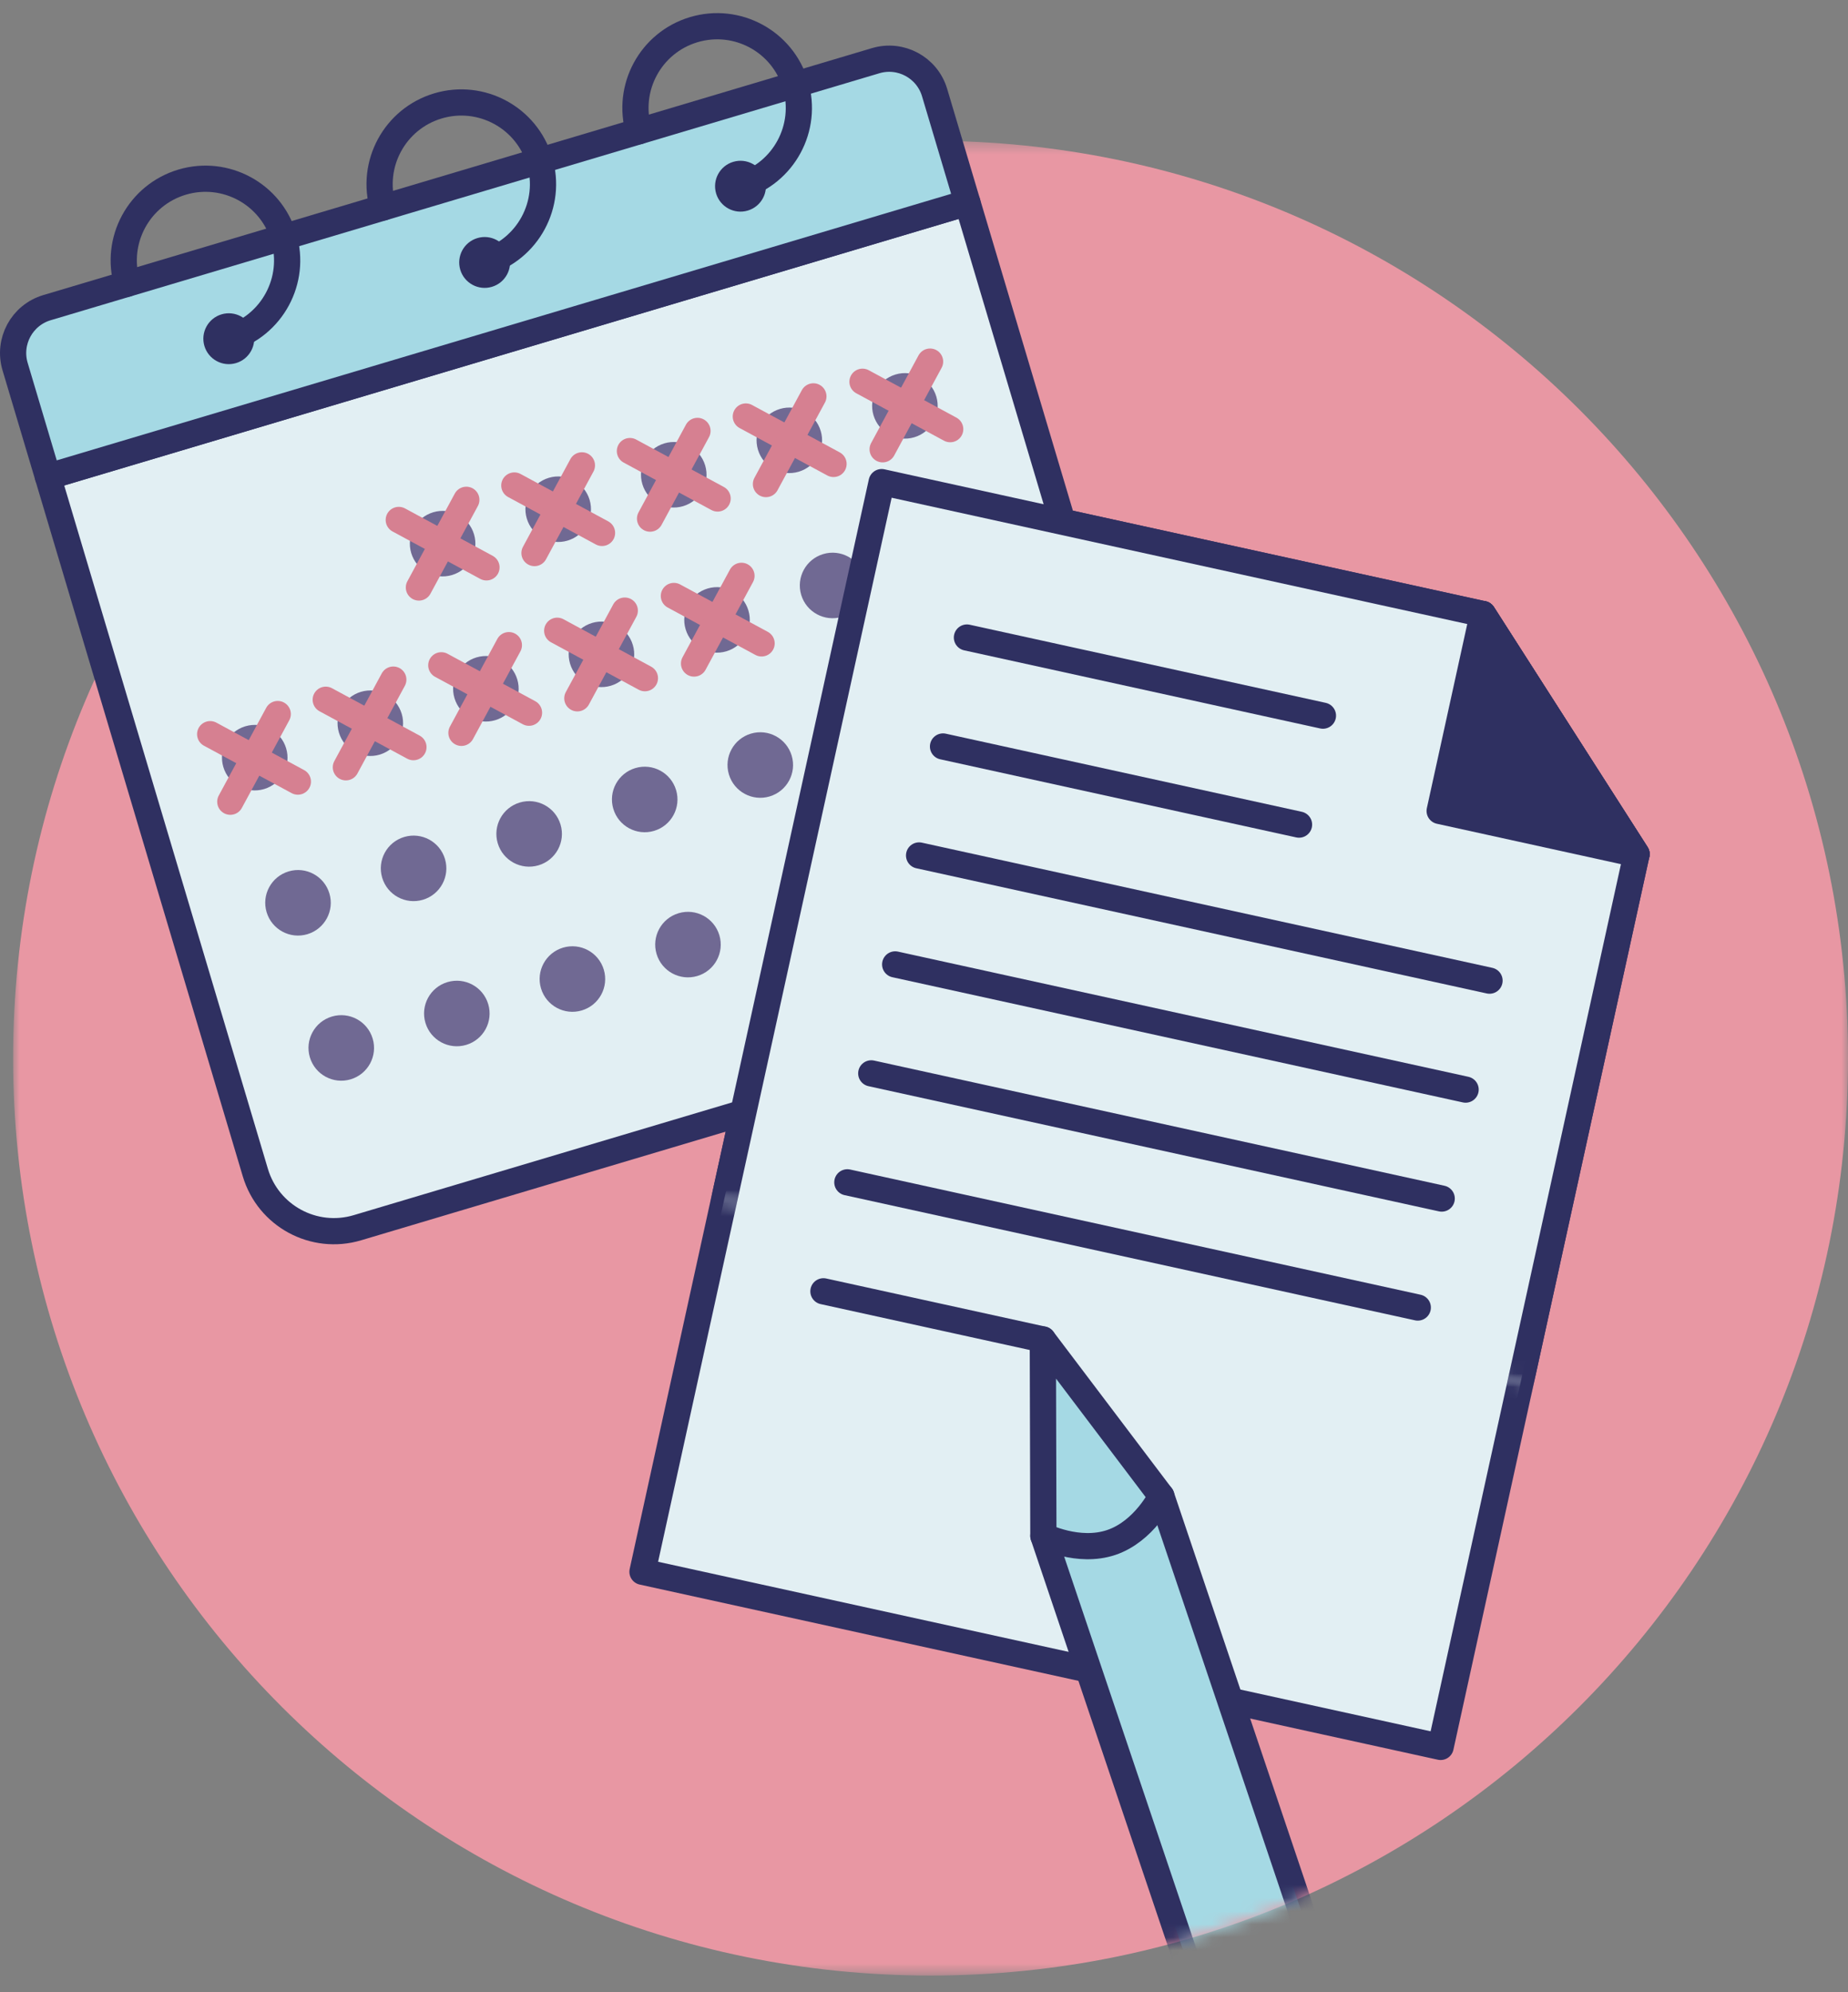 <?xml version="1.0" encoding="UTF-8"?>
<svg width="141px" height="152px" viewBox="0 0 141 152" version="1.1" xmlns="http://www.w3.org/2000/svg" xmlns:xlink="http://www.w3.org/1999/xlink">
    <rect x="0" y="0" width="141" height="152" fill="#808080" stroke="none"/>
    <!-- Generator: Sketch 50.2 (55047) - http://www.bohemiancoding.com/sketch -->
    <title>Artboard</title>
    <desc>Created with Sketch.</desc>
    <defs>
        <polygon id="path-1" points="0 0.423 140 0.423 140 140.423 0 140.423"></polygon>
        <path d="M0.001,70.423 C0.001,109.083 31.341,140.423 70,140.423 C108.66,140.423 140,109.083 140,70.423 C140,31.763 108.66,0.423 70,0.423 C31.341,0.423 0.001,31.763 0.001,70.423 Z" id="path-3"></path>
        <path d="M0.001,70.423 C0.001,109.083 31.341,140.423 70,140.423 C108.66,140.423 140,109.083 140,70.423 C140,31.763 108.66,0.423 70,0.423 C31.341,0.423 0.001,31.763 0.001,70.423 Z" id="path-5"></path>
        <path d="M0.001,70.423 C0.001,109.083 31.341,140.423 70,140.423 C108.66,140.423 140,109.083 140,70.423 C140,31.763 108.66,0.423 70,0.423 C31.341,0.423 0.001,31.763 0.001,70.423 Z" id="path-7"></path>
        <path d="M0.001,70.423 C0.001,109.083 31.341,140.423 70,140.423 C108.66,140.423 140,109.083 140,70.423 C140,31.763 108.66,0.423 70,0.423 C31.341,0.423 0.001,31.763 0.001,70.423 Z" id="path-9"></path>
        <path d="M0.001,70.423 C0.001,109.083 31.341,140.423 70,140.423 C108.66,140.423 140,109.083 140,70.423 C140,31.763 108.66,0.423 70,0.423 C31.341,0.423 0.001,31.763 0.001,70.423" id="path-11"></path>
        <path d="M0.001,70.423 C0.001,109.083 31.341,140.423 70,140.423 C108.66,140.423 140,109.083 140,70.423 C140,31.763 108.66,0.423 70,0.423 C31.341,0.423 0.001,31.763 0.001,70.423" id="path-13"></path>
        <path d="M0.001,70.423 C0.001,109.083 31.341,140.423 70,140.423 C108.66,140.423 140,109.083 140,70.423 C140,31.763 108.66,0.423 70,0.423 C31.341,0.423 0.001,31.763 0.001,70.423" id="path-15"></path>
        <path d="M0.001,70.423 C0.001,109.083 31.341,140.423 70,140.423 C108.66,140.423 140,109.083 140,70.423 C140,31.763 108.66,0.423 70,0.423 C31.341,0.423 0.001,31.763 0.001,70.423" id="path-17"></path>
        <path d="M0.001,70.423 C0.001,109.083 31.341,140.423 70,140.423 C108.66,140.423 140,109.083 140,70.423 C140,31.763 108.66,0.423 70,0.423 C31.341,0.423 0.001,31.763 0.001,70.423" id="path-19"></path>
        <path d="M0.001,70.423 C0.001,109.083 31.341,140.423 70,140.423 C108.66,140.423 140,109.083 140,70.423 C140,31.763 108.66,0.423 70,0.423 C31.341,0.423 0.001,31.763 0.001,70.423" id="path-21"></path>
        <path d="M0.001,70.423 C0.001,109.083 31.341,140.423 70,140.423 C108.66,140.423 140,109.083 140,70.423 C140,31.763 108.66,0.423 70,0.423 C31.341,0.423 0.001,31.763 0.001,70.423" id="path-23"></path>
        <path d="M0.001,70.423 C0.001,109.083 31.341,140.423 70,140.423 C108.66,140.423 140,109.083 140,70.423 C140,31.763 108.66,0.423 70,0.423 C31.341,0.423 0.001,31.763 0.001,70.423 Z" id="path-25"></path>
        <path d="M0.001,70.423 C0.001,109.083 31.341,140.423 70,140.423 C108.66,140.423 140,109.083 140,70.423 C140,31.763 108.66,0.423 70,0.423 C31.341,0.423 0.001,31.763 0.001,70.423 Z" id="path-27"></path>
        <path d="M0.001,70.423 C0.001,109.083 31.341,140.423 70,140.423 C108.66,140.423 140,109.083 140,70.423 C140,31.763 108.66,0.423 70,0.423 C31.341,0.423 0.001,31.763 0.001,70.423" id="path-29"></path>
        <polygon id="path-31" points="0.99 58.067 72.32 74.359 80.153 28.857 70.487 11.62 13.62 0.566"></polygon>
        <polygon id="path-33" points="0.99 58.067 72.32 74.359 80.153 28.857 70.487 11.62 13.62 0.566"></polygon>
        <polygon id="path-35" points="0.99 58.067 72.32 74.359 80.153 28.857 70.487 11.62 13.62 0.566"></polygon>
        <polygon id="path-37" points="0.99 58.067 72.32 74.359 80.153 28.857 70.487 11.62 13.62 0.566"></polygon>
        <polyline id="path-39" points="0.99 58.067 72.32 74.359 80.153 28.857 70.487 11.62 13.62 0.566"></polyline>
        <polyline id="path-41" points="0.99 58.067 72.32 74.359 80.153 28.857 70.487 11.62 13.62 0.566"></polyline>
        <polyline id="path-43" points="0.99 58.067 72.32 74.359 80.153 28.857 70.487 11.62 13.62 0.566"></polyline>
        <polyline id="path-45" points="0.99 58.067 72.32 74.359 80.153 28.857 70.487 11.62 13.62 0.566"></polyline>
        <polyline id="path-47" points="0.99 58.067 72.32 74.359 80.153 28.857 70.487 11.62 13.62 0.566"></polyline>
        <polyline id="path-49" points="0.99 58.067 72.32 74.359 80.153 28.857 70.487 11.62 13.62 0.566"></polyline>
        <polyline id="path-51" points="0.99 58.067 72.32 74.359 80.153 28.857 70.487 11.62 13.62 0.566"></polyline>
    </defs>
    <g id="Artboard" stroke="none" stroke-width="1" fill="none" fill-rule="evenodd">
        <g id="Page-1" transform="translate(1, 1)">
            <g id="Group-3" transform="translate(0, 9.319)">
                <mask id="mask-2" fill="white">
                    <use xlink:href="#path-1"></use>
                </mask>
                <g id="Clip-2"></g>
                <path d="M140,70.423 C140,109.083 108.659,140.423 70,140.423 C31.34,140.423 0,109.083 0,70.423 C0,31.763 31.34,0.423 70,0.423 C108.659,0.423 140,31.763 140,70.423" id="Fill-1" fill="#E897A3" mask="url(#mask-2)"></path>
            </g>
            <g id="Group-54" transform="translate(0, 9.319)">
                <g id="Group-6">
                    <mask id="mask-4" fill="white">
                        <use xlink:href="#path-3"></use>
                    </mask>
                    <g id="Clip-5"></g>
                    <polygon id="Fill-4" fill="#E2EFF3" mask="url(#mask-4)" points="123.867 54.857 108.917 122.978 48.021 109.613 66.269 26.469 112.14 36.536"></polygon>
                </g>
                <g id="Group-9">
                    <mask id="mask-6" fill="white">
                        <use xlink:href="#path-5"></use>
                    </mask>
                    <g id="Clip-8"></g>
                    <polygon id="Stroke-7" stroke="#2F3061" stroke-width="2" stroke-linecap="round" stroke-linejoin="round" mask="url(#mask-6)" points="123.867 54.857 108.917 122.978 48.021 109.613 66.269 26.469 112.14 36.536"></polygon>
                </g>
                <g id="Group-12">
                    <mask id="mask-8" fill="white">
                        <use xlink:href="#path-7"></use>
                    </mask>
                    <g id="Clip-11"></g>
                    <polygon id="Fill-10" fill="#2F3061" mask="url(#mask-8)" points="123.867 54.857 108.844 51.56 112.14 36.536"></polygon>
                </g>
                <g id="Group-15">
                    <mask id="mask-10" fill="white">
                        <use xlink:href="#path-9"></use>
                    </mask>
                    <g id="Clip-14"></g>
                    <polygon id="Stroke-13" stroke="#2F3061" stroke-width="2" stroke-linecap="round" stroke-linejoin="round" mask="url(#mask-10)" points="123.867 54.857 108.844 51.56 112.14 36.536"></polygon>
                </g>
                <g id="Group-19">
                    <mask id="mask-12" fill="white">
                        <use xlink:href="#path-11"></use>
                    </mask>
                    <g id="Clip-17"></g>
                    <path d="M72.776,38.327 L99.938,44.288" id="Fill-16" fill="#2F3061" mask="url(#mask-12)"></path>
                    <path d="M72.776,38.327 L99.938,44.288" id="Stroke-18" stroke="#2F3061" stroke-width="2" stroke-linecap="round" stroke-linejoin="round" mask="url(#mask-12)"></path>
                </g>
                <g id="Group-23">
                    <mask id="mask-14" fill="white">
                        <use xlink:href="#path-13"></use>
                    </mask>
                    <g id="Clip-21"></g>
                    <path d="M70.951,46.641 L98.114,52.602" id="Fill-20" fill="#2F3061" mask="url(#mask-14)"></path>
                    <path d="M70.951,46.641 L98.114,52.602" id="Stroke-22" stroke="#2F3061" stroke-width="2" stroke-linecap="round" stroke-linejoin="round" mask="url(#mask-14)"></path>
                </g>
                <g id="Group-27">
                    <mask id="mask-16" fill="white">
                        <use xlink:href="#path-15"></use>
                    </mask>
                    <g id="Clip-25"></g>
                    <path d="M69.125,54.956 L112.649,64.508" id="Fill-24" fill="#2F3061" mask="url(#mask-16)"></path>
                    <path d="M69.125,54.956 L112.649,64.508" id="Stroke-26" stroke="#2F3061" stroke-width="2" stroke-linecap="round" stroke-linejoin="round" mask="url(#mask-16)"></path>
                </g>
                <g id="Group-31">
                    <mask id="mask-18" fill="white">
                        <use xlink:href="#path-17"></use>
                    </mask>
                    <g id="Clip-29"></g>
                    <path d="M67.301,63.27 L110.824,72.822" id="Fill-28" fill="#2F3061" mask="url(#mask-18)"></path>
                    <path d="M67.301,63.27 L110.824,72.822" id="Stroke-30" stroke="#2F3061" stroke-width="2" stroke-linecap="round" stroke-linejoin="round" mask="url(#mask-18)"></path>
                </g>
                <g id="Group-35">
                    <mask id="mask-20" fill="white">
                        <use xlink:href="#path-19"></use>
                    </mask>
                    <g id="Clip-33"></g>
                    <path d="M65.476,71.585 L109,81.136" id="Fill-32" fill="#2F3061" mask="url(#mask-20)"></path>
                    <path d="M65.476,71.585 L109,81.136" id="Stroke-34" stroke="#2F3061" stroke-width="2" stroke-linecap="round" stroke-linejoin="round" mask="url(#mask-20)"></path>
                </g>
                <g id="Group-39">
                    <mask id="mask-22" fill="white">
                        <use xlink:href="#path-21"></use>
                    </mask>
                    <g id="Clip-37"></g>
                    <path d="M63.652,79.898 L107.175,89.451" id="Fill-36" fill="#2F3061" mask="url(#mask-22)"></path>
                    <path d="M63.652,79.898 L107.175,89.451" id="Stroke-38" stroke="#2F3061" stroke-width="2" stroke-linecap="round" stroke-linejoin="round" mask="url(#mask-22)"></path>
                </g>
                <g id="Group-43">
                    <mask id="mask-24" fill="white">
                        <use xlink:href="#path-23"></use>
                    </mask>
                    <g id="Clip-41"></g>
                    <path d="M61.827,88.213 L78.566,91.887" id="Fill-40" fill="#2F3061" mask="url(#mask-24)"></path>
                    <path d="M61.827,88.213 L78.566,91.887" id="Stroke-42" stroke="#2F3061" stroke-width="2" stroke-linecap="round" stroke-linejoin="round" mask="url(#mask-24)"></path>
                </g>
                <g id="Group-46">
                    <mask id="mask-26" fill="white">
                        <use xlink:href="#path-25"></use>
                    </mask>
                    <g id="Clip-45"></g>
                    <polygon id="Fill-44" fill="#A5D9E4" mask="url(#mask-26)" points="87.61 103.844 101.865 146.126 92.863 149.16 78.608 106.879 78.566 91.886"></polygon>
                </g>
                <g id="Group-49">
                    <mask id="mask-28" fill="white">
                        <use xlink:href="#path-27"></use>
                    </mask>
                    <g id="Clip-48"></g>
                    <polygon id="Stroke-47" stroke="#2F3061" stroke-width="2" stroke-linecap="round" stroke-linejoin="round" mask="url(#mask-28)" points="87.61 103.844 101.865 146.126 92.863 149.16 78.608 106.879 78.566 91.886"></polygon>
                </g>
                <g id="Group-53">
                    <mask id="mask-30" fill="white">
                        <use xlink:href="#path-29"></use>
                    </mask>
                    <g id="Clip-51"></g>
                    <path d="M78.608,106.879 C78.608,106.879 81.268,108.227 83.789,107.378 C86.309,106.528 87.61,103.844 87.61,103.844" id="Fill-50" fill="#A5D9E4" mask="url(#mask-30)"></path>
                    <path d="M78.608,106.879 C78.608,106.879 81.268,108.227 83.789,107.378 C86.309,106.528 87.61,103.844 87.61,103.844" id="Stroke-52" stroke="#2F3061" stroke-width="2" stroke-linecap="round" stroke-linejoin="round" mask="url(#mask-30)"></path>
                </g>
            </g>
            <g id="Group-161" transform="translate(0, 0.319)">
                <path d="M84.429,75.028 L26.266,92.363 C22.953,93.35 19.469,91.466 18.482,88.154 L2.656,35.053 L72.812,14.143 L88.638,67.244 C89.625,70.556 87.741,74.041 84.429,75.028" id="Fill-55" fill="#E2EFF3"></path>
                <path d="M84.429,75.028 L26.266,92.363 C22.953,93.35 19.469,91.466 18.482,88.154 L2.656,35.053 L72.812,14.143 L88.638,67.244 C89.625,70.556 87.741,74.041 84.429,75.028 Z" id="Stroke-57" stroke="#2F3061" stroke-width="2" stroke-linecap="round" stroke-linejoin="round"></path>
                <path d="M65.812,3.312 L2.583,22.157 C0.67,22.727 -0.418,24.74 0.152,26.653 L2.656,35.053 L72.812,14.144 L70.308,5.743 C69.738,3.83 67.725,2.742 65.812,3.312" id="Fill-59" fill="#A5D9E4"></path>
                <path d="M65.812,3.312 L2.583,22.157 C0.67,22.727 -0.418,24.74 0.152,26.653 L2.656,35.053 L72.812,14.144 L70.308,5.743 C69.738,3.83 67.725,2.742 65.812,3.312 Z" id="Stroke-61" stroke="#2F3061" stroke-width="2" stroke-linecap="round" stroke-linejoin="round"></path>
                <path d="M16.456,24.526 C19.755,23.543 21.632,20.071 20.648,16.773 C19.666,13.473 16.194,11.596 12.895,12.579 C9.596,13.563 7.719,17.034 8.702,20.333" id="Stroke-63" stroke="#2F3061" stroke-width="2" stroke-linecap="round" stroke-linejoin="round"></path>
                <path d="M18.316,23.972 C18.623,24.999 18.038,26.08 17.01,26.386 C15.984,26.692 14.903,26.108 14.596,25.081 C14.291,24.054 14.876,22.973 15.902,22.667 C16.929,22.361 18.01,22.945 18.316,23.972" id="Fill-65" fill="#2F3061"></path>
                <path d="M35.978,18.708 C39.277,17.725 41.154,14.253 40.17,10.954 C39.188,7.655 35.716,5.778 32.417,6.761 C29.118,7.744 27.241,11.216 28.224,14.515" id="Stroke-67" stroke="#2F3061" stroke-width="2" stroke-linecap="round" stroke-linejoin="round"></path>
                <path d="M37.837,18.153 C38.144,19.18 37.559,20.261 36.531,20.567 C35.505,20.873 34.424,20.289 34.117,19.262 C33.812,18.235 34.396,17.154 35.423,16.848 C36.45,16.542 37.531,17.126 37.837,18.153" id="Fill-69" fill="#2F3061"></path>
                <path d="M55.499,12.89 C58.798,11.907 60.675,8.435 59.691,5.136 C58.709,1.837 55.237,-0.04 51.938,0.943 C48.639,1.926 46.762,5.398 47.745,8.697" id="Stroke-71" stroke="#2F3061" stroke-width="2" stroke-linecap="round" stroke-linejoin="round"></path>
                <path d="M57.359,12.335 C57.666,13.362 57.081,14.443 56.053,14.749 C55.027,15.055 53.946,14.471 53.639,13.444 C53.334,12.417 53.918,11.336 54.945,11.03 C55.972,10.724 57.053,11.308 57.359,12.335" id="Fill-73" fill="#2F3061"></path>
                <path d="M70.439,28.938 C70.833,30.261 70.08,31.654 68.756,32.047 C67.434,32.441 66.042,31.689 65.647,30.366 C65.252,29.043 66.005,27.651 67.329,27.256 C68.652,26.861 70.044,27.614 70.439,28.938" id="Fill-75" fill="#706993"></path>
                <path d="M61.62,31.566 C62.016,32.889 61.263,34.281 59.938,34.676 C58.615,35.07 57.224,34.317 56.83,32.994 C56.434,31.671 57.188,30.278 58.511,29.884 C59.834,29.49 61.225,30.243 61.62,31.566" id="Fill-77" fill="#706993"></path>
                <path d="M52.803,34.194 C53.198,35.517 52.445,36.909 51.121,37.304 C49.798,37.698 48.406,36.945 48.011,35.622 C47.616,34.299 48.369,32.906 49.693,32.512 C51.016,32.118 52.408,32.871 52.803,34.194" id="Fill-79" fill="#706993"></path>
                <path d="M43.986,36.822 C44.38,38.145 43.627,39.538 42.303,39.932 C40.98,40.326 39.589,39.573 39.194,38.25 C38.799,36.927 39.552,35.535 40.876,35.14 C42.199,34.746 43.591,35.499 43.986,36.822" id="Fill-81" fill="#706993"></path>
                <path d="M35.167,39.45 C35.562,40.773 34.809,42.165 33.485,42.56 C32.162,42.954 30.77,42.201 30.375,40.878 C29.981,39.555 30.734,38.162 32.058,37.768 C33.381,37.374 34.772,38.127 35.167,39.45" id="Fill-83" fill="#706993"></path>
                <path d="M20.832,55.78 C21.227,57.103 20.474,58.496 19.15,58.89 C17.827,59.284 16.435,58.531 16.041,57.208 C15.646,55.885 16.399,54.493 17.723,54.098 C19.046,53.704 20.437,54.457 20.832,55.78" id="Fill-85" fill="#706993"></path>
                <path d="M73.739,40.012 C74.134,41.335 73.381,42.727 72.057,43.122 C70.734,43.516 69.343,42.763 68.948,41.44 C68.553,40.117 69.306,38.724 70.63,38.33 C71.953,37.936 73.345,38.689 73.739,40.012" id="Fill-87" fill="#706993"></path>
                <path d="M64.921,42.64 C65.316,43.963 64.563,45.356 63.239,45.75 C61.916,46.144 60.524,45.391 60.129,44.068 C59.735,42.745 60.488,41.353 61.812,40.958 C63.134,40.564 64.526,41.317 64.921,42.64" id="Fill-89" fill="#706993"></path>
                <path d="M56.104,45.268 C56.499,46.591 55.746,47.983 54.422,48.378 C53.099,48.772 51.707,48.019 51.312,46.696 C50.917,45.373 51.67,43.98 52.994,43.586 C54.317,43.192 55.709,43.945 56.104,45.268" id="Fill-91" fill="#706993"></path>
                <path d="M47.285,47.896 C47.681,49.219 46.928,50.612 45.603,51.006 C44.281,51.4 42.889,50.647 42.495,49.324 C42.099,48.001 42.852,46.609 44.176,46.214 C45.499,45.82 46.892,46.573 47.285,47.896" id="Fill-93" fill="#706993"></path>
                <path d="M38.468,50.524 C38.863,51.847 38.11,53.239 36.786,53.634 C35.463,54.028 34.071,53.275 33.676,51.952 C33.281,50.628 34.035,49.236 35.358,48.842 C36.681,48.448 38.073,49.201 38.468,50.524" id="Fill-95" fill="#706993"></path>
                <path d="M29.651,53.152 C30.046,54.475 29.292,55.867 27.969,56.262 C26.646,56.656 25.254,55.903 24.859,54.58 C24.464,53.257 25.217,51.864 26.541,51.47 C27.864,51.076 29.256,51.829 29.651,53.152" id="Fill-97" fill="#706993"></path>
                <path d="M24.133,66.855 C24.528,68.177 23.775,69.57 22.451,69.965 C21.128,70.359 19.736,69.606 19.341,68.282 C18.947,66.96 19.7,65.567 21.024,65.172 C22.347,64.778 23.738,65.531 24.133,66.855" id="Fill-99" fill="#706993"></path>
                <path d="M77.039,51.086 C77.434,52.409 76.681,53.801 75.357,54.196 C74.034,54.59 72.642,53.837 72.248,52.514 C71.853,51.191 72.606,49.798 73.93,49.404 C75.253,49.01 76.644,49.763 77.039,51.086" id="Fill-101" fill="#706993"></path>
                <path d="M68.222,53.714 C68.617,55.037 67.864,56.43 66.54,56.824 C65.217,57.218 63.825,56.465 63.43,55.142 C63.035,53.819 63.788,52.427 65.112,52.032 C66.435,51.638 67.827,52.391 68.222,53.714" id="Fill-103" fill="#706993"></path>
                <path d="M59.405,56.342 C59.799,57.665 59.046,59.057 57.722,59.452 C56.4,59.846 55.008,59.093 54.613,57.77 C54.218,56.447 54.971,55.054 56.295,54.66 C57.618,54.266 59.01,55.019 59.405,56.342" id="Fill-105" fill="#706993"></path>
                <path d="M50.586,58.97 C50.981,60.293 50.228,61.685 48.904,62.08 C47.581,62.474 46.189,61.721 45.795,60.398 C45.4,59.075 46.153,57.682 47.477,57.288 C48.8,56.894 50.191,57.647 50.586,58.97" id="Fill-107" fill="#706993"></path>
                <path d="M41.769,61.598 C42.164,62.921 41.411,64.314 40.087,64.708 C38.764,65.102 37.372,64.349 36.977,63.026 C36.582,61.703 37.335,60.311 38.659,59.916 C39.982,59.522 41.374,60.275 41.769,61.598" id="Fill-109" fill="#706993"></path>
                <path d="M32.952,64.227 C33.346,65.55 32.593,66.942 31.268,67.337 C29.945,67.731 28.555,66.978 28.16,65.655 C27.765,64.332 28.517,62.939 29.841,62.545 C31.165,62.151 32.556,62.904 32.952,64.227" id="Fill-111" fill="#706993"></path>
                <path d="M27.434,77.929 C27.829,79.252 27.076,80.644 25.752,81.039 C24.429,81.433 23.037,80.68 22.642,79.357 C22.247,78.034 23.001,76.641 24.324,76.247 C25.647,75.853 27.039,76.606 27.434,77.929" id="Fill-113" fill="#706993"></path>
                <path d="M53.887,70.044 C54.282,71.367 53.529,72.759 52.205,73.154 C50.882,73.548 49.49,72.795 49.095,71.472 C48.701,70.149 49.454,68.756 50.778,68.362 C52.1,67.968 53.492,68.721 53.887,70.044" id="Fill-115" fill="#706993"></path>
                <path d="M45.07,72.672 C45.465,73.995 44.712,75.388 43.388,75.782 C42.065,76.176 40.673,75.423 40.278,74.1 C39.883,72.777 40.636,71.385 41.96,70.99 C43.283,70.596 44.675,71.349 45.07,72.672" id="Fill-117" fill="#706993"></path>
                <path d="M36.251,75.301 C36.646,76.624 35.893,78.016 34.569,78.411 C33.246,78.805 31.855,78.052 31.46,76.729 C31.065,75.406 31.818,74.013 33.142,73.619 C34.465,73.225 35.857,73.978 36.251,75.301" id="Fill-119" fill="#706993"></path>
                <path d="M29.426,38.355 L36.117,41.973" id="Stroke-121" stroke="#D68091" stroke-width="2" stroke-linecap="round"></path>
                <path d="M34.58,36.818 L30.962,43.509" id="Stroke-123" stroke="#D68091" stroke-width="2" stroke-linecap="round"></path>
                <path d="M38.243,35.727 L44.934,39.345" id="Stroke-125" stroke="#D68091" stroke-width="2" stroke-linecap="round"></path>
                <path d="M43.399,34.19 L39.781,40.881" id="Stroke-127" stroke="#D68091" stroke-width="2" stroke-linecap="round"></path>
                <path d="M47.062,33.099 L53.752,36.718" id="Stroke-129" stroke="#D68091" stroke-width="2" stroke-linecap="round"></path>
                <path d="M52.216,31.562 L48.598,38.254" id="Stroke-131" stroke="#D68091" stroke-width="2" stroke-linecap="round"></path>
                <path d="M55.906,30.463 L62.597,34.081" id="Stroke-133" stroke="#D68091" stroke-width="2" stroke-linecap="round"></path>
                <path d="M61.06,28.926 L57.442,35.617" id="Stroke-135" stroke="#D68091" stroke-width="2" stroke-linecap="round"></path>
                <path d="M64.808,27.81 L71.499,31.428" id="Stroke-137" stroke="#D68091" stroke-width="2" stroke-linecap="round"></path>
                <path d="M69.963,26.273 L66.345,32.964" id="Stroke-139" stroke="#D68091" stroke-width="2" stroke-linecap="round"></path>
                <path d="M15.036,54.702 L21.727,58.321" id="Stroke-141" stroke="#D68091" stroke-width="2" stroke-linecap="round"></path>
                <path d="M20.191,53.166 L16.572,59.856" id="Stroke-143" stroke="#D68091" stroke-width="2" stroke-linecap="round"></path>
                <path d="M23.854,52.074 L30.544,55.692" id="Stroke-145" stroke="#D68091" stroke-width="2" stroke-linecap="round"></path>
                <path d="M29.008,50.538 L25.39,57.229" id="Stroke-147" stroke="#D68091" stroke-width="2" stroke-linecap="round"></path>
                <path d="M32.671,49.446 L39.362,53.064" id="Stroke-149" stroke="#D68091" stroke-width="2" stroke-linecap="round"></path>
                <path d="M37.826,47.909 L34.208,54.6" id="Stroke-151" stroke="#D68091" stroke-width="2" stroke-linecap="round"></path>
                <path d="M41.515,46.81 L48.206,50.429" id="Stroke-153" stroke="#D68091" stroke-width="2" stroke-linecap="round"></path>
                <path d="M46.67,45.273 L43.051,51.965" id="Stroke-155" stroke="#D68091" stroke-width="2" stroke-linecap="round"></path>
                <path d="M50.417,44.156 L57.108,47.774" id="Stroke-157" stroke="#D68091" stroke-width="2" stroke-linecap="round"></path>
                <path d="M55.573,42.62 L51.955,49.311" id="Stroke-159" stroke="#D68091" stroke-width="2" stroke-linecap="round"></path>
            </g>
            <g id="Group-202" transform="translate(48, 31.319)">
                <g id="Group-164">
                    <mask id="mask-32" fill="white">
                        <use xlink:href="#path-31"></use>
                    </mask>
                    <g id="Clip-163"></g>
                    <polygon id="Fill-162" fill="#E2EFF3" mask="url(#mask-32)" points="75.867 32.857 60.917 100.978 0.021 87.613 18.269 4.469 64.14 14.536"></polygon>
                </g>
                <g id="Group-167">
                    <mask id="mask-34" fill="white">
                        <use xlink:href="#path-33"></use>
                    </mask>
                    <g id="Clip-166"></g>
                    <polygon id="Stroke-165" stroke="#2F3061" stroke-width="2" stroke-linecap="round" stroke-linejoin="round" mask="url(#mask-34)" points="75.867 32.857 60.917 100.978 0.021 87.613 18.269 4.469 64.14 14.536"></polygon>
                </g>
                <g id="Group-170">
                    <mask id="mask-36" fill="white">
                        <use xlink:href="#path-35"></use>
                    </mask>
                    <g id="Clip-169"></g>
                    <polygon id="Fill-168" fill="#2F3061" mask="url(#mask-36)" points="75.867 32.857 60.844 29.56 64.14 14.536"></polygon>
                </g>
                <g id="Group-173">
                    <mask id="mask-38" fill="white">
                        <use xlink:href="#path-37"></use>
                    </mask>
                    <g id="Clip-172"></g>
                    <polygon id="Stroke-171" stroke="#2F3061" stroke-width="2" stroke-linecap="round" stroke-linejoin="round" mask="url(#mask-38)" points="75.867 32.857 60.844 29.56 64.14 14.536"></polygon>
                </g>
                <g id="Group-177">
                    <mask id="mask-40" fill="white">
                        <use xlink:href="#path-39"></use>
                    </mask>
                    <g id="Clip-175"></g>
                    <path d="M24.776,16.327 L51.938,22.288" id="Fill-174" fill="#2F3061" mask="url(#mask-40)"></path>
                    <path d="M24.776,16.327 L51.938,22.288" id="Stroke-176" stroke="#2F3061" stroke-width="2" stroke-linecap="round" stroke-linejoin="round" mask="url(#mask-40)"></path>
                </g>
                <g id="Group-181">
                    <mask id="mask-42" fill="white">
                        <use xlink:href="#path-41"></use>
                    </mask>
                    <g id="Clip-179"></g>
                    <path d="M22.951,24.641 L50.114,30.602" id="Fill-178" fill="#2F3061" mask="url(#mask-42)"></path>
                    <path d="M22.951,24.641 L50.114,30.602" id="Stroke-180" stroke="#2F3061" stroke-width="2" stroke-linecap="round" stroke-linejoin="round" mask="url(#mask-42)"></path>
                </g>
                <g id="Group-185">
                    <mask id="mask-44" fill="white">
                        <use xlink:href="#path-43"></use>
                    </mask>
                    <g id="Clip-183"></g>
                    <path d="M21.125,32.956 L64.649,42.508" id="Fill-182" fill="#2F3061" mask="url(#mask-44)"></path>
                    <path d="M21.125,32.956 L64.649,42.508" id="Stroke-184" stroke="#2F3061" stroke-width="2" stroke-linecap="round" stroke-linejoin="round" mask="url(#mask-44)"></path>
                </g>
                <g id="Group-189">
                    <mask id="mask-46" fill="white">
                        <use xlink:href="#path-45"></use>
                    </mask>
                    <g id="Clip-187"></g>
                    <path d="M19.301,41.27 L62.824,50.822" id="Fill-186" fill="#2F3061" mask="url(#mask-46)"></path>
                    <path d="M19.301,41.27 L62.824,50.822" id="Stroke-188" stroke="#2F3061" stroke-width="2" stroke-linecap="round" stroke-linejoin="round" mask="url(#mask-46)"></path>
                </g>
                <g id="Group-193">
                    <mask id="mask-48" fill="white">
                        <use xlink:href="#path-47"></use>
                    </mask>
                    <g id="Clip-191"></g>
                    <path d="M17.476,49.584 L61,59.136" id="Fill-190" fill="#2F3061" mask="url(#mask-48)"></path>
                    <path d="M17.476,49.584 L61,59.136" id="Stroke-192" stroke="#2F3061" stroke-width="2" stroke-linecap="round" stroke-linejoin="round" mask="url(#mask-48)"></path>
                </g>
                <g id="Group-197">
                    <mask id="mask-50" fill="white">
                        <use xlink:href="#path-49"></use>
                    </mask>
                    <g id="Clip-195"></g>
                    <path d="M15.652,57.898 L59.175,67.451" id="Fill-194" fill="#2F3061" mask="url(#mask-50)"></path>
                    <path d="M15.652,57.898 L59.175,67.451" id="Stroke-196" stroke="#2F3061" stroke-width="2" stroke-linecap="round" stroke-linejoin="round" mask="url(#mask-50)"></path>
                </g>
                <g id="Group-201">
                    <mask id="mask-52" fill="white">
                        <use xlink:href="#path-51"></use>
                    </mask>
                    <g id="Clip-199"></g>
                    <path d="M13.826,66.213 L30.566,69.887" id="Fill-198" fill="#2F3061" mask="url(#mask-52)"></path>
                    <path d="M13.826,66.213 L30.566,69.887" id="Stroke-200" stroke="#2F3061" stroke-width="2" stroke-linecap="round" stroke-linejoin="round" mask="url(#mask-52)"></path>
                </g>
            </g>
        </g>
    </g>
</svg>
